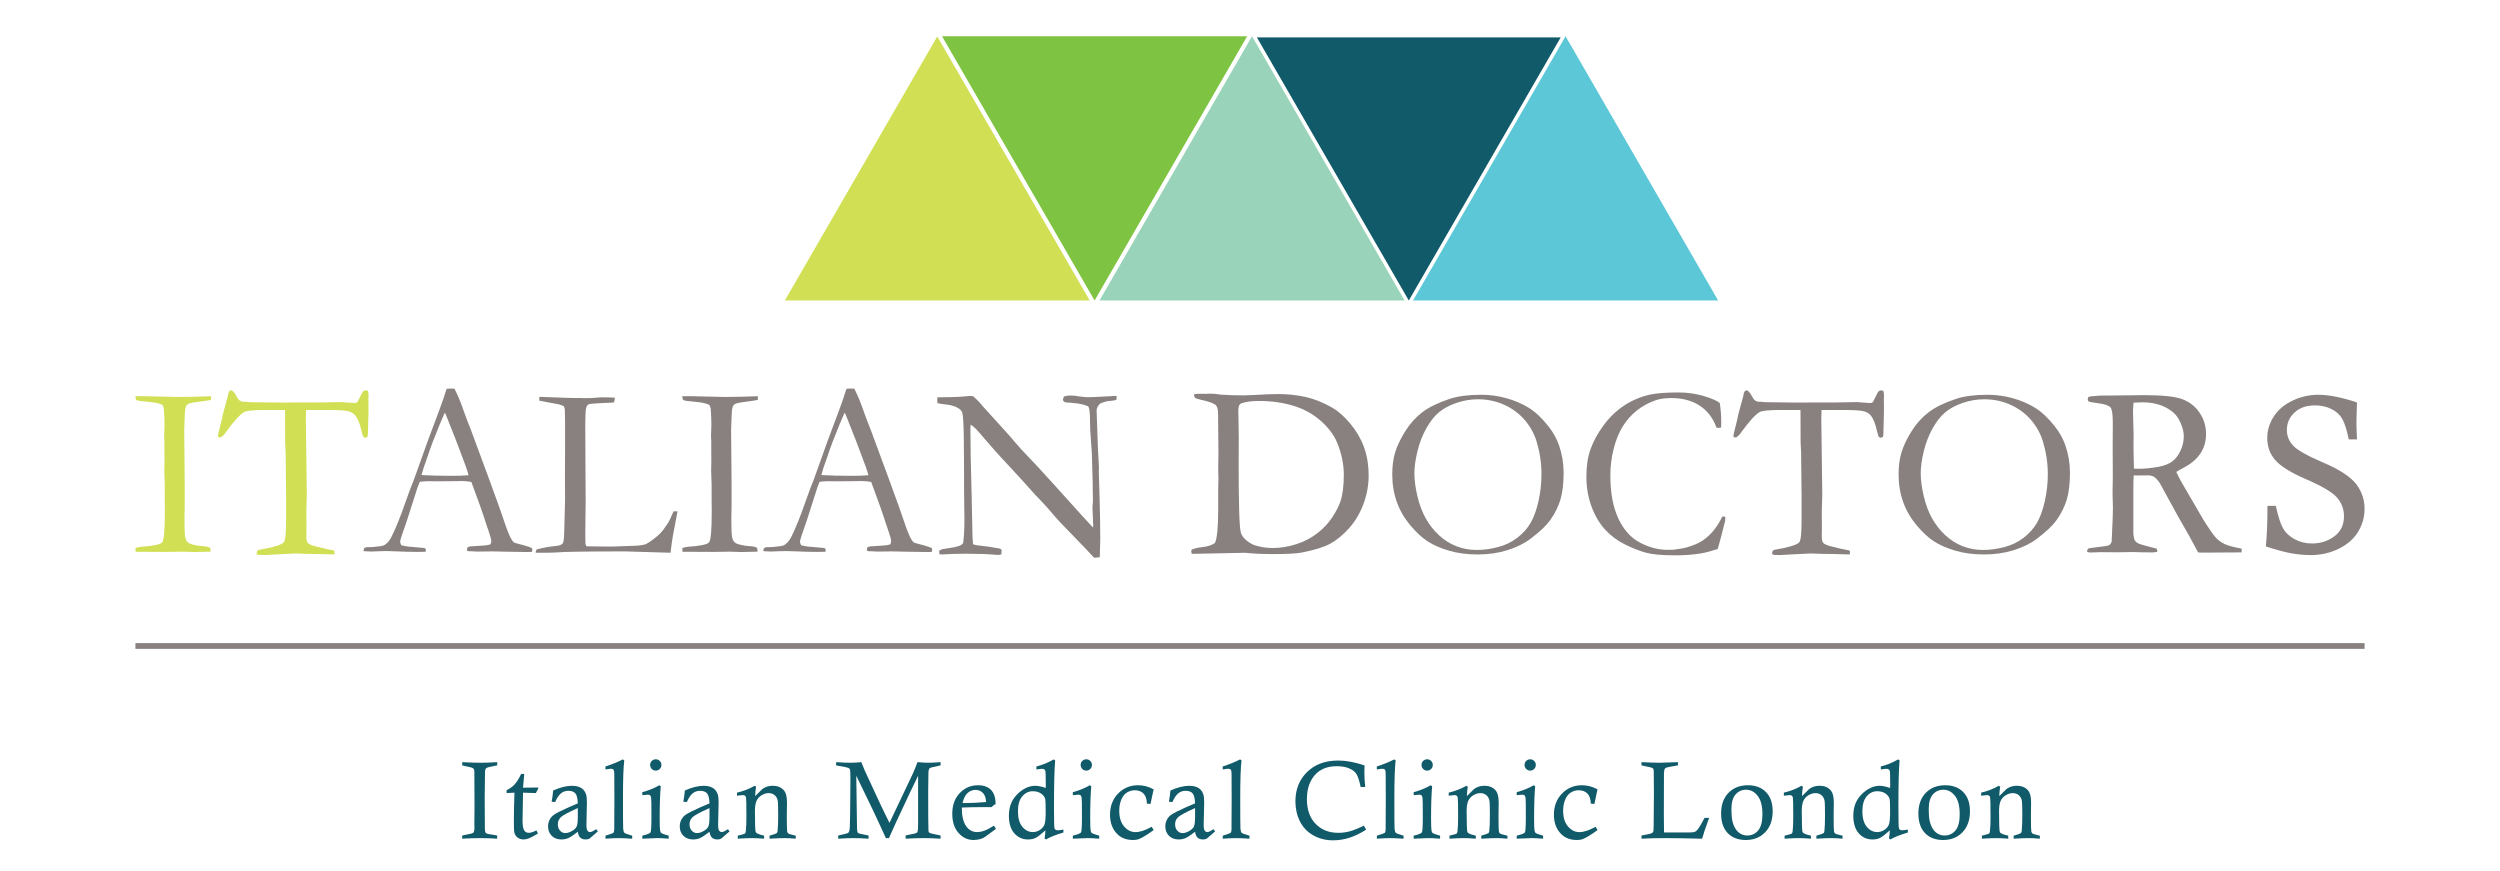 <?xml version="1.0" encoding="utf-8"?>
<!-- Generator: Adobe Illustrator 17.0.1, SVG Export Plug-In . SVG Version: 6.00 Build 0)  -->
<!DOCTYPE svg PUBLIC "-//W3C//DTD SVG 1.1//EN" "http://www.w3.org/Graphics/SVG/1.1/DTD/svg11.dtd">
<svg version="1.1" id="Livello_1" xmlns="http://www.w3.org/2000/svg" xmlns:xlink="http://www.w3.org/1999/xlink" x="0px" y="0px"
	 width="792px" height="276px" viewBox="0 0 792 276" enable-background="new 0 0 792 276" xml:space="preserve">
<g>
	<polygon fill="#D1DF55" points="296.93,95.197 248.634,95.197 272.782,53.372 296.93,11.546 321.078,53.372 345.226,95.197 	"/>
	<polygon fill="#7FC342" points="346.769,11.485 395.1,11.485 370.934,53.341 346.769,95.197 322.603,53.341 298.438,11.485 	"/>
	<polygon fill="#105A69" points="446.309,11.845 494.432,11.845 470.37,53.521 446.309,95.197 422.247,53.521 398.185,11.845 	"/>
	<polygon fill="#99D3B9" points="396.643,95.197 348.311,95.197 372.477,53.341 396.643,11.485 420.808,53.341 444.974,95.197 	"/>
	<polygon fill="#5CC7D6" points="495.975,95.197 447.644,95.197 471.809,53.341 495.975,11.485 520.14,53.341 544.306,95.197 	"/>
</g>
<g>
	<rect x="42.903" y="203.74" fill="#88817F" width="706.195" height="1.819"/>
</g>
<g>
	<path fill="#105A69" d="M157.518,241.45v1.008c-0.399,0.092-0.695,0.154-0.889,0.188c-1.516,0.263-2.393,0.51-2.632,0.743
		c-0.239,0.234-0.359,0.755-0.359,1.564v0.598l-0.085,6.87l0.051,9.98c0,0.798,0.117,1.305,0.351,1.521
		c0.233,0.217,1.034,0.405,2.401,0.564c0.262,0.034,0.644,0.103,1.145,0.205v1.008c-1.834-0.125-3.601-0.188-5.298-0.188
		c-1.755,0-3.68,0.063-5.776,0.188v-1.008c0.33-0.091,0.581-0.147,0.752-0.171c1.618-0.262,2.543-0.504,2.777-0.727
		c0.233-0.222,0.35-0.783,0.35-1.683l-0.034-0.855l0.051-6.271c0-6.448-0.017-10.015-0.051-10.698
		c-0.022-0.376-0.145-0.667-0.366-0.872s-1.081-0.449-2.578-0.734c-0.205-0.045-0.505-0.119-0.902-0.223v-1.008
		c2.476,0.126,4.41,0.188,5.802,0.188C153.781,241.638,155.544,241.576,157.518,241.45z"/>
	<path fill="#105A69" d="M165.096,245.176h0.991l-0.393,4.358l4.734-0.052l0.137,0.271c-0.285,0.463-0.547,0.959-0.786,1.49
		c-1.345-0.061-2.706-0.1-4.084-0.12l-0.154,8.784v0.103c0,1.356,0.151,2.333,0.453,2.931c0.301,0.599,0.817,0.897,1.546,0.897
		c0.604,0,1.401-0.257,2.393-0.769l0.496,0.974c-1.242,0.775-2.188,1.285-2.837,1.529c-0.649,0.245-1.213,0.368-1.692,0.368
		c-0.752,0-1.39-0.197-1.914-0.59c-0.524-0.394-0.872-0.938-1.042-1.633c-0.103-0.387-0.154-1.572-0.154-3.555
		c0-2.119,0.063-5.132,0.188-9.04c-0.798,0.021-1.624,0.06-2.478,0.12v-0.924c0.957-0.431,1.786-1.021,2.487-1.771
		C163.686,247.799,164.389,246.675,165.096,245.176z"/>
	<path fill="#105A69" d="M175.869,254.097l-1.111-0.119c0.228-1.186,0.387-2.364,0.479-3.538c2.218-1.002,4.22-1.504,6.006-1.504
		c0.773,0,1.473,0.111,2.099,0.333c0.626,0.223,1.121,0.53,1.484,0.923c0.364,0.394,0.64,0.863,0.828,1.41s0.282,1.419,0.282,2.614
		l-0.154,7.059c0,0.957,0.108,1.584,0.325,1.88c0.216,0.297,0.496,0.444,0.837,0.444c0.41,0,1.054-0.308,1.931-0.923l0.53,0.7
		c-1.606,1.436-2.484,2.199-2.632,2.291c-0.319,0.182-0.718,0.273-1.196,0.273c-0.741,0-1.313-0.186-1.718-0.556
		s-0.675-0.994-0.812-1.872c-1.367,1.061-2.381,1.729-3.042,2.009c-0.661,0.278-1.379,0.419-2.153,0.419
		c-1.265,0-2.285-0.385-3.059-1.154c-0.775-0.769-1.162-1.752-1.162-2.947c0-0.729,0.137-1.388,0.41-1.975
		c0.273-0.586,0.667-1.102,1.179-1.547c0.398-0.33,1.071-0.729,2.017-1.195c2.222-1.083,4.158-1.954,5.811-2.615
		c-0.057-1.606-0.324-2.672-0.801-3.195c-0.478-0.524-1.21-0.787-2.199-0.787c-0.932,0-1.731,0.288-2.396,0.863
		C176.986,251.964,176.392,252.866,175.869,254.097z M183.047,255.993c-2.974,1.334-4.771,2.305-5.392,2.914
		c-0.622,0.61-0.932,1.342-0.932,2.196s0.233,1.538,0.701,2.051c0.467,0.513,1.014,0.769,1.641,0.769
		c0.649,0,1.353-0.213,2.111-0.641c0.757-0.427,1.258-0.908,1.504-1.443c0.245-0.536,0.367-1.51,0.367-2.923V255.993z"/>
	<path fill="#105A69" d="M191.804,243.774v-0.957c2.028-0.649,3.862-1.396,5.503-2.238l0.461,0.307
		c-0.273,2.143-0.41,6.125-0.41,11.946c0,5.879,0.022,9.129,0.068,9.75c0.045,0.621,0.173,1.037,0.384,1.247
		c0.211,0.211,1.034,0.516,2.47,0.914v0.957c-1.831-0.125-3.252-0.188-4.264-0.188c-1.081,0-2.479,0.063-4.196,0.188v-0.957
		c1.54-0.479,2.378-0.785,2.514-0.922s0.221-0.468,0.255-0.992c0.034-0.694,0.051-3.833,0.051-9.416l-0.034-8.117v-0.24
		c0-0.626-0.085-1.036-0.256-1.23c-0.171-0.193-0.439-0.29-0.803-0.29C193.239,243.535,192.658,243.615,191.804,243.774z"/>
	<path fill="#105A69" d="M203.483,251.909v-0.957c1.914-0.489,3.714-1.219,5.4-2.188l0.444,0.359
		c-0.228,2.415-0.342,5.839-0.342,10.271c0,2.074,0.051,3.35,0.154,3.828c0.068,0.319,0.188,0.55,0.359,0.692
		s0.763,0.361,1.777,0.658c0.125,0.033,0.313,0.091,0.564,0.17v0.957c-1.493-0.125-2.717-0.188-3.674-0.188
		c-0.581,0-2.142,0.063-4.683,0.188v-0.957c1.538-0.375,2.404-0.72,2.598-1.033c0.193-0.313,0.291-1.951,0.291-4.914l-0.017-3.64
		v-0.7c0-1.276-0.085-2.045-0.256-2.308c-0.171-0.262-0.444-0.394-0.82-0.394C205.038,251.755,204.44,251.807,203.483,251.909z
		 M207.738,240.544c0.501,0,0.925,0.175,1.273,0.521c0.348,0.348,0.521,0.772,0.521,1.273c0,0.49-0.174,0.912-0.521,1.265
		c-0.348,0.354-0.772,0.53-1.273,0.53c-0.49,0-0.909-0.177-1.256-0.53c-0.348-0.353-0.521-0.774-0.521-1.265
		c0-0.501,0.173-0.926,0.521-1.273C206.83,240.719,207.248,240.544,207.738,240.544z"/>
	<path fill="#105A69" d="M217.589,254.097l-1.111-0.119c0.228-1.186,0.387-2.364,0.479-3.538c2.218-1.002,4.22-1.504,6.006-1.504
		c0.773,0,1.473,0.111,2.099,0.333c0.626,0.223,1.121,0.53,1.484,0.923c0.364,0.394,0.64,0.863,0.828,1.41s0.282,1.419,0.282,2.614
		l-0.154,7.059c0,0.957,0.108,1.584,0.325,1.88c0.216,0.297,0.496,0.444,0.837,0.444c0.41,0,1.054-0.308,1.931-0.923l0.53,0.7
		c-1.606,1.436-2.484,2.199-2.632,2.291c-0.319,0.182-0.718,0.273-1.196,0.273c-0.741,0-1.313-0.186-1.718-0.556
		s-0.675-0.994-0.812-1.872c-1.367,1.061-2.381,1.729-3.042,2.009c-0.661,0.278-1.379,0.419-2.153,0.419
		c-1.265,0-2.285-0.385-3.059-1.154c-0.775-0.769-1.162-1.752-1.162-2.947c0-0.729,0.137-1.388,0.41-1.975
		c0.273-0.586,0.667-1.102,1.179-1.547c0.398-0.33,1.071-0.729,2.017-1.195c2.222-1.083,4.158-1.954,5.811-2.615
		c-0.057-1.606-0.324-2.672-0.801-3.195c-0.478-0.524-1.21-0.787-2.199-0.787c-0.932,0-1.731,0.288-2.396,0.863
		C218.706,251.964,218.112,252.866,217.589,254.097z M224.767,255.993c-2.974,1.334-4.771,2.305-5.392,2.914
		c-0.622,0.61-0.932,1.342-0.932,2.196s0.233,1.538,0.701,2.051c0.467,0.513,1.014,0.769,1.641,0.769
		c0.649,0,1.353-0.213,2.111-0.641c0.757-0.427,1.258-0.908,1.504-1.443c0.245-0.536,0.367-1.51,0.367-2.923V255.993z"/>
	<path fill="#105A69" d="M233.489,252.097v-0.99c2.051-0.479,3.908-1.202,5.571-2.171l0.461,0.29
		c-0.16,0.969-0.256,1.966-0.291,2.991l2.17-2.153c0.364-0.318,0.792-0.569,1.282-0.752c0.672-0.25,1.373-0.376,2.102-0.376
		c1.629,0,2.859,0.541,3.691,1.624c0.558,0.717,0.837,1.954,0.837,3.708l-0.051,4.136c0,2.769,0.034,4.403,0.103,4.904
		c0.057,0.342,0.165,0.582,0.325,0.719c0.159,0.137,0.701,0.313,1.624,0.529c0.171,0.046,0.427,0.108,0.769,0.188v0.957
		c-1.348-0.125-2.546-0.188-3.596-0.188c-0.914,0-2.478,0.063-4.692,0.188v-0.957c1.331-0.387,2.079-0.648,2.245-0.785
		s0.267-0.359,0.301-0.667c0.125-1.128,0.188-2.854,0.188-5.179c0-2.483-0.051-3.981-0.154-4.494
		c-0.16-0.752-0.496-1.333-1.008-1.743s-1.128-0.615-1.846-0.615c-0.752,0-1.493,0.22-2.222,0.658
		c-0.729,0.438-1.268,1.028-1.615,1.769c-0.348,0.741-0.521,1.835-0.521,3.281c0,4.102,0.085,6.32,0.256,6.656
		c0.171,0.337,0.837,0.652,2,0.949c0.148,0.033,0.364,0.091,0.649,0.17v0.957c-1.53-0.125-2.814-0.188-3.853-0.188
		c-1.005,0-2.5,0.063-4.487,0.188v-0.957c1.354-0.318,2.122-0.552,2.306-0.7c0.114-0.091,0.195-0.33,0.241-0.718
		c0.125-1.082,0.188-2.558,0.188-4.426c0-3.863-0.04-5.959-0.12-6.289c-0.125-0.479-0.461-0.719-1.008-0.719
		c-0.251,0-0.644,0.041-1.179,0.12C234.007,252.035,233.785,252.063,233.489,252.097z"/>
	<path fill="#105A69" d="M264.88,242.458v-1.008c1.903,0.126,3.35,0.188,4.342,0.188c1.128,0,2.341-0.062,3.641-0.188
		c0.466,1.197,0.841,2.109,1.125,2.736c0.375,0.844,1.859,4.041,4.452,9.593c1.103,2.36,2.217,4.662,3.343,6.908l7.293-15.355
		c0.444-0.946,0.974-2.24,1.588-3.882c1.528,0.126,2.696,0.188,3.505,0.188c0.752,0,2.023-0.062,3.813-0.188v1.008
		c-0.342,0.092-0.598,0.154-0.769,0.188c-1.584,0.319-2.467,0.553-2.649,0.7c-0.296,0.229-0.444,0.804-0.444,1.727v0.223
		l-0.068,5.417c0,6.813,0.028,10.949,0.085,12.407c0.011,0.308,0.1,0.536,0.265,0.684c0.165,0.148,1.137,0.393,2.914,0.734
		c0.148,0.023,0.37,0.075,0.667,0.154v1.008c-2.051-0.125-3.857-0.188-5.417-0.188c-1.595,0-3.481,0.063-5.657,0.188v-1.008
		c0.444-0.113,0.78-0.193,1.008-0.239c1.39-0.262,2.185-0.447,2.384-0.556c0.199-0.107,0.333-0.259,0.402-0.453
		c0.103-0.33,0.154-1.253,0.154-2.768v-14.92c-1.036,2.051-3.375,6.99-7.018,14.816c-1.002,2.154-1.742,3.801-2.22,4.939h-0.973
		c-2.55-5.662-5.675-12.247-9.374-19.756l0.222,15.928c0,1.265,0.103,1.988,0.308,2.17c0.205,0.183,1.065,0.405,2.581,0.667
		c0.171,0.034,0.433,0.092,0.786,0.171v1.008c-1.971-0.125-3.566-0.188-4.785-0.188c-1.219,0-2.832,0.063-4.836,0.188v-1.008
		c0.33-0.091,0.575-0.147,0.735-0.171c1.504-0.296,2.347-0.553,2.529-0.769c0.273-0.319,0.416-1.1,0.427-2.342l0.085-3.846
		c0.057-3.509,0.085-6.909,0.085-10.202l-0.017-2.085c0-0.831-0.051-1.353-0.154-1.563s-0.268-0.361-0.496-0.453
		c-0.433-0.171-1.401-0.37-2.905-0.599C265.62,242.63,265.301,242.562,264.88,242.458z"/>
	<path fill="#105A69" d="M314.875,261.565l0.649,1.008l-3.405,2.512c-0.468,0.319-0.952,0.553-1.454,0.701
		c-0.73,0.216-1.478,0.324-2.242,0.324c-1.859,0-3.448-0.745-4.766-2.238c-1.317-1.492-1.976-3.509-1.976-6.05
		c0-2.734,0.79-4.928,2.37-6.579c1.58-1.652,3.51-2.479,5.792-2.479c1.768,0,3.134,0.487,4.098,1.461
		c0.964,0.975,1.457,2.464,1.48,4.469c-0.476,0.273-0.912,0.61-1.309,1.009c-0.81-0.011-1.317-0.017-1.522-0.017
		c-3.022,0-5.65,0.045-7.885,0.137c-0.012,2.552,0.421,4.483,1.299,5.793c0.877,1.322,2.051,1.982,3.521,1.982
		c0.74,0,1.515-0.146,2.324-0.436C312.658,262.872,313.667,262.34,314.875,261.565z M312.396,254.079
		c-0.069-1.127-0.32-1.982-0.753-2.563c-0.64-0.855-1.502-1.282-2.586-1.282c-0.937,0-1.77,0.322-2.501,0.966
		s-1.273,1.706-1.627,3.188c0.422,0.011,0.742,0.017,0.959,0.017C307.76,254.404,309.93,254.296,312.396,254.079z"/>
	<path fill="#105A69" d="M328.332,243.774v-0.957c1.23-0.353,2.124-0.641,2.683-0.863c0.558-0.222,1.504-0.681,2.837-1.375
		l0.428,0.342c-0.251,2.643-0.377,7.564-0.377,14.766c0,3.987,0.052,6.209,0.154,6.664c0.103,0.456,0.444,0.684,1.025,0.684
		c0.342,0,0.945-0.073,1.812-0.222v0.923c-2.382,0.707-4.228,1.441-5.537,2.205l-0.427-0.325c0.137-0.854,0.222-1.709,0.256-2.563
		c-1.425,1.288-2.47,2.091-3.136,2.41c-0.667,0.318-1.462,0.479-2.384,0.479c-1.744,0-3.188-0.652-4.333-1.957
		c-1.145-1.305-1.718-3.153-1.718-5.546c0-1.641,0.279-3.053,0.838-4.238c0.421-0.911,1.031-1.774,1.828-2.589
		c0.798-0.814,1.689-1.464,2.675-1.948s1.974-0.727,2.966-0.727c0.455,0,0.962,0.058,1.521,0.171
		c0.558,0.114,1.168,0.285,1.829,0.513c0.022-0.569,0.033-0.899,0.033-0.991c0-2.677-0.051-4.158-0.153-4.443
		c-0.137-0.421-0.513-0.633-1.128-0.633c-0.205,0-0.57,0.044-1.094,0.13C328.793,243.707,328.594,243.737,328.332,243.774z
		 M331.271,257.002c0-2.244-0.052-3.543-0.154-3.896c-0.194-0.684-0.641-1.262-1.342-1.734c-0.7-0.473-1.569-0.71-2.605-0.71
		c-1.299,0-2.404,0.539-3.316,1.615c-0.911,1.077-1.367,2.658-1.367,4.742c0,2.143,0.462,3.774,1.385,4.896
		c0.923,1.123,2.027,1.684,3.315,1.684c0.854,0,1.635-0.245,2.341-0.734c0.707-0.49,1.174-1.083,1.402-1.777
		C331.157,260.392,331.271,259.03,331.271,257.002z"/>
	<path fill="#105A69" d="M339.873,251.909v-0.957c1.914-0.489,3.714-1.219,5.4-2.188l0.444,0.359
		c-0.229,2.415-0.342,5.839-0.342,10.271c0,2.074,0.052,3.35,0.153,3.828c0.068,0.319,0.188,0.55,0.359,0.692
		s0.763,0.361,1.777,0.658c0.125,0.033,0.313,0.091,0.564,0.17v0.957c-1.493-0.125-2.718-0.188-3.675-0.188
		c-0.581,0-2.143,0.063-4.683,0.188v-0.957c1.538-0.375,2.403-0.72,2.598-1.033c0.193-0.313,0.291-1.951,0.291-4.914l-0.018-3.64
		v-0.7c0-1.276-0.086-2.045-0.256-2.308c-0.172-0.262-0.445-0.394-0.82-0.394C341.428,251.755,340.83,251.807,339.873,251.909z
		 M344.129,240.544c0.501,0,0.925,0.175,1.272,0.521c0.348,0.348,0.521,0.772,0.521,1.273c0,0.49-0.174,0.912-0.521,1.265
		c-0.348,0.354-0.771,0.53-1.272,0.53c-0.49,0-0.909-0.177-1.257-0.53c-0.348-0.353-0.521-0.774-0.521-1.265
		c0-0.501,0.173-0.926,0.521-1.273C343.22,240.719,343.639,240.544,344.129,240.544z"/>
	<path fill="#105A69" d="M364.488,254.678l-1.145-0.085c-0.046-1.442-0.407-2.509-1.085-3.2c-0.679-0.692-1.604-1.038-2.777-1.038
		c-0.844,0-1.652,0.23-2.427,0.692c-0.775,0.462-1.382,1.215-1.82,2.259s-0.658,2.228-0.658,3.551c0,2.122,0.516,3.779,1.547,4.972
		c1.031,1.191,2.225,1.788,3.58,1.788c1.425,0,3.139-0.564,5.145-1.692l0.633,1.025c-1.789,1.322-3.276,2.25-4.461,2.786
		c-0.57,0.25-1.265,0.375-2.085,0.375c-1.994,0-3.606-0.58-4.837-1.742c-1.629-1.539-2.443-3.623-2.443-6.256
		c0-2.723,0.854-4.961,2.563-6.716c1.709-1.754,3.816-2.632,6.323-2.632c1.709,0,3.355,0.438,4.939,1.316
		c-0.08,0.387-0.194,0.889-0.342,1.504C364.944,252.394,364.729,253.425,364.488,254.678z"/>
	<path fill="#105A69" d="M371.417,254.097l-1.111-0.119c0.229-1.186,0.388-2.364,0.479-3.538c2.219-1.002,4.221-1.504,6.007-1.504
		c0.773,0,1.473,0.111,2.099,0.333c0.625,0.223,1.12,0.53,1.484,0.923c0.363,0.394,0.64,0.863,0.827,1.41s0.282,1.419,0.282,2.614
		l-0.154,7.059c0,0.957,0.108,1.584,0.324,1.88c0.217,0.297,0.496,0.444,0.838,0.444c0.41,0,1.054-0.308,1.932-0.923l0.529,0.7
		c-1.606,1.436-2.484,2.199-2.632,2.291c-0.319,0.182-0.718,0.273-1.196,0.273c-0.741,0-1.313-0.186-1.718-0.556
		s-0.675-0.994-0.812-1.872c-1.367,1.061-2.382,1.729-3.042,2.009c-0.661,0.278-1.379,0.419-2.153,0.419
		c-1.265,0-2.284-0.385-3.059-1.154c-0.775-0.769-1.162-1.752-1.162-2.947c0-0.729,0.137-1.388,0.41-1.975
		c0.273-0.586,0.666-1.102,1.179-1.547c0.398-0.33,1.07-0.729,2.017-1.195c2.222-1.083,4.158-1.954,5.811-2.615
		c-0.057-1.606-0.324-2.672-0.802-3.195c-0.477-0.524-1.21-0.787-2.199-0.787c-0.932,0-1.73,0.288-2.396,0.863
		C372.534,251.964,371.939,252.866,371.417,254.097z M378.595,255.993c-2.974,1.334-4.771,2.305-5.392,2.914
		c-0.621,0.61-0.932,1.342-0.932,2.196s0.233,1.538,0.7,2.051c0.468,0.513,1.015,0.769,1.641,0.769c0.65,0,1.354-0.213,2.111-0.641
		c0.757-0.427,1.259-0.908,1.504-1.443c0.244-0.536,0.367-1.51,0.367-2.923V255.993z"/>
	<path fill="#105A69" d="M387.352,243.774v-0.957c2.027-0.649,3.862-1.396,5.503-2.238l0.461,0.307
		c-0.273,2.143-0.41,6.125-0.41,11.946c0,5.879,0.023,9.129,0.068,9.75c0.046,0.621,0.174,1.037,0.385,1.247
		c0.211,0.211,1.034,0.516,2.47,0.914v0.957c-1.831-0.125-3.252-0.188-4.264-0.188c-1.08,0-2.479,0.063-4.196,0.188v-0.957
		c1.54-0.479,2.378-0.785,2.515-0.922c0.136-0.137,0.22-0.468,0.255-0.992c0.033-0.694,0.051-3.833,0.051-9.416l-0.034-8.117v-0.24
		c0-0.626-0.085-1.036-0.257-1.23c-0.17-0.193-0.438-0.29-0.803-0.29C388.787,243.535,388.206,243.615,387.352,243.774z"/>
	<path fill="#105A69" d="M432.073,261.548l0.717,1.299c-1.831,1.151-3.589,2-5.272,2.547s-3.424,0.82-5.222,0.82
		c-2.286,0-4.362-0.521-6.228-1.564c-1.866-1.042-3.279-2.518-4.24-4.426c-0.962-1.908-1.442-4.025-1.442-6.35
		c0-3.793,1.237-6.897,3.711-9.313c2.475-2.415,5.748-3.623,9.82-3.623c2.503,0,5.289,0.513,8.361,1.538
		c-0.023,1.003-0.035,1.755-0.035,2.256c0,1.459,0.086,2.99,0.257,4.598h-1.436c-0.421-1.994-0.871-3.367-1.349-4.119
		c-0.479-0.752-1.252-1.353-2.322-1.803c-1.069-0.45-2.39-0.676-3.961-0.676c-3.301,0-5.787,1.174-7.46,3.521
		c-1.298,1.834-1.946,4.135-1.946,6.904c0,3.304,0.913,5.91,2.74,7.818c1.826,1.908,4.22,2.862,7.179,2.862
		c1.275,0,2.516-0.165,3.723-0.495C428.874,263.012,430.343,262.414,432.073,261.548z"/>
	<path fill="#105A69" d="M436.181,243.774v-0.957c2.027-0.649,3.862-1.396,5.503-2.238l0.461,0.307
		c-0.273,2.143-0.41,6.125-0.41,11.946c0,5.879,0.023,9.129,0.068,9.75c0.046,0.621,0.174,1.037,0.385,1.247
		c0.211,0.211,1.034,0.516,2.47,0.914v0.957c-1.831-0.125-3.252-0.188-4.264-0.188c-1.08,0-2.479,0.063-4.196,0.188v-0.957
		c1.54-0.479,2.378-0.785,2.515-0.922c0.136-0.137,0.22-0.468,0.255-0.992c0.033-0.694,0.051-3.833,0.051-9.416l-0.034-8.117v-0.24
		c0-0.626-0.085-1.036-0.257-1.23c-0.17-0.193-0.438-0.29-0.803-0.29C437.616,243.535,437.035,243.615,436.181,243.774z"/>
	<path fill="#105A69" d="M447.859,251.909v-0.957c1.914-0.489,3.714-1.219,5.4-2.188l0.444,0.359
		c-0.229,2.415-0.342,5.839-0.342,10.271c0,2.074,0.052,3.35,0.153,3.828c0.068,0.319,0.188,0.55,0.359,0.692
		s0.763,0.361,1.777,0.658c0.125,0.033,0.313,0.091,0.564,0.17v0.957c-1.493-0.125-2.718-0.188-3.675-0.188
		c-0.581,0-2.143,0.063-4.683,0.188v-0.957c1.538-0.375,2.403-0.72,2.598-1.033c0.193-0.313,0.291-1.951,0.291-4.914l-0.018-3.64
		v-0.7c0-1.276-0.086-2.045-0.256-2.308c-0.172-0.262-0.445-0.394-0.82-0.394C449.414,251.755,448.816,251.807,447.859,251.909z
		 M452.115,240.544c0.501,0,0.925,0.175,1.272,0.521c0.348,0.348,0.521,0.772,0.521,1.273c0,0.49-0.174,0.912-0.521,1.265
		c-0.348,0.354-0.771,0.53-1.272,0.53c-0.49,0-0.909-0.177-1.257-0.53c-0.348-0.353-0.521-0.774-0.521-1.265
		c0-0.501,0.173-0.926,0.521-1.273C451.206,240.719,451.625,240.544,452.115,240.544z"/>
	<path fill="#105A69" d="M458.957,252.097v-0.99c2.051-0.479,3.907-1.202,5.571-2.171l0.462,0.29
		c-0.16,0.969-0.257,1.966-0.291,2.991l2.17-2.153c0.365-0.318,0.792-0.569,1.282-0.752c0.672-0.25,1.373-0.376,2.103-0.376
		c1.629,0,2.859,0.541,3.691,1.624c0.558,0.717,0.837,1.954,0.837,3.708l-0.052,4.136c0,2.769,0.035,4.403,0.104,4.904
		c0.057,0.342,0.164,0.582,0.324,0.719c0.159,0.137,0.701,0.313,1.623,0.529c0.172,0.046,0.428,0.108,0.77,0.188v0.957
		c-1.348-0.125-2.546-0.188-3.597-0.188c-0.913,0-2.478,0.063-4.692,0.188v-0.957c1.331-0.387,2.079-0.648,2.246-0.785
		c0.166-0.137,0.267-0.359,0.301-0.667c0.125-1.128,0.188-2.854,0.188-5.179c0-2.483-0.051-3.981-0.153-4.494
		c-0.16-0.752-0.495-1.333-1.009-1.743c-0.512-0.41-1.127-0.615-1.846-0.615c-0.752,0-1.492,0.22-2.221,0.658
		c-0.729,0.438-1.269,1.028-1.615,1.769c-0.348,0.741-0.521,1.835-0.521,3.281c0,4.102,0.086,6.32,0.256,6.656
		c0.172,0.337,0.838,0.652,2,0.949c0.147,0.033,0.364,0.091,0.649,0.17v0.957c-1.53-0.125-2.814-0.188-3.854-0.188
		c-1.004,0-2.5,0.063-4.486,0.188v-0.957c1.354-0.318,2.122-0.552,2.306-0.7c0.114-0.091,0.194-0.33,0.24-0.718
		c0.126-1.082,0.188-2.558,0.188-4.426c0-3.863-0.04-5.959-0.12-6.289c-0.125-0.479-0.461-0.719-1.008-0.719
		c-0.251,0-0.644,0.041-1.18,0.12C459.476,252.035,459.253,252.063,458.957,252.097z"/>
	<path fill="#105A69" d="M480.497,251.909v-0.957c1.914-0.489,3.714-1.219,5.4-2.188l0.444,0.359
		c-0.229,2.415-0.342,5.839-0.342,10.271c0,2.074,0.052,3.35,0.153,3.828c0.068,0.319,0.188,0.55,0.359,0.692
		s0.763,0.361,1.777,0.658c0.125,0.033,0.313,0.091,0.564,0.17v0.957c-1.493-0.125-2.718-0.188-3.675-0.188
		c-0.581,0-2.143,0.063-4.683,0.188v-0.957c1.538-0.375,2.403-0.72,2.598-1.033c0.193-0.313,0.291-1.951,0.291-4.914l-0.018-3.64
		v-0.7c0-1.276-0.086-2.045-0.256-2.308c-0.172-0.262-0.445-0.394-0.82-0.394C482.052,251.755,481.454,251.807,480.497,251.909z
		 M484.753,240.544c0.501,0,0.925,0.175,1.272,0.521c0.348,0.348,0.521,0.772,0.521,1.273c0,0.49-0.174,0.912-0.521,1.265
		c-0.348,0.354-0.771,0.53-1.272,0.53c-0.49,0-0.909-0.177-1.257-0.53c-0.348-0.353-0.521-0.774-0.521-1.265
		c0-0.501,0.173-0.926,0.521-1.273C483.844,240.719,484.263,240.544,484.753,240.544z"/>
	<path fill="#105A69" d="M505.113,254.678l-1.145-0.085c-0.046-1.442-0.407-2.509-1.085-3.2c-0.679-0.692-1.604-1.038-2.777-1.038
		c-0.844,0-1.652,0.23-2.427,0.692c-0.775,0.462-1.382,1.215-1.82,2.259s-0.658,2.228-0.658,3.551c0,2.122,0.516,3.779,1.547,4.972
		c1.031,1.191,2.225,1.788,3.58,1.788c1.425,0,3.139-0.564,5.145-1.692l0.633,1.025c-1.789,1.322-3.276,2.25-4.461,2.786
		c-0.57,0.25-1.265,0.375-2.085,0.375c-1.994,0-3.606-0.58-4.837-1.742c-1.629-1.539-2.443-3.623-2.443-6.256
		c0-2.723,0.854-4.961,2.563-6.716c1.709-1.754,3.816-2.632,6.323-2.632c1.709,0,3.355,0.438,4.939,1.316
		c-0.08,0.387-0.194,0.889-0.342,1.504C505.569,252.394,505.354,253.425,505.113,254.678z"/>
	<path fill="#105A69" d="M520.013,242.458v-1.008c2.791,0.126,4.683,0.188,5.674,0.188c0.615,0,2.581-0.062,5.896-0.188v1.008
		c-2.051,0.354-3.253,0.588-3.605,0.701c-0.251,0.08-0.434,0.205-0.547,0.376c-0.171,0.239-0.268,0.735-0.291,1.487
		c-0.022,0.752-0.033,4.967-0.033,12.646c0,1.515,0.017,3.537,0.051,6.066h7.537c1.127,0,1.862-0.068,2.204-0.205
		s0.694-0.438,1.06-0.906c0.364-0.467,1.048-1.641,2.051-3.52h1.453l-1.367,3.811c-0.24,0.707-0.53,1.635-0.872,2.785
		c-4.713-0.125-8.816-0.188-12.311-0.188c-2.471,0-4.765,0.063-6.882,0.188v-1.008c1.736-0.318,2.757-0.538,3.063-0.658
		c0.306-0.119,0.513-0.281,0.62-0.486c0.108-0.205,0.162-0.804,0.162-1.795l0.086-10.477l-0.052-6.75
		c0-0.581-0.085-0.945-0.257-1.094c-0.262-0.228-1.104-0.467-2.529-0.718C520.873,242.67,520.502,242.584,520.013,242.458z"/>
	<path fill="#105A69" d="M545.244,257.72c0-2.757,0.78-4.939,2.343-6.545c1.563-1.607,3.616-2.41,6.159-2.41
		c2.406,0,4.313,0.724,5.723,2.17c1.408,1.447,2.113,3.47,2.113,6.067c0,2.803-0.79,5.021-2.37,6.656
		c-1.58,1.636-3.624,2.452-6.133,2.452c-2.43,0-4.343-0.729-5.74-2.188C545.942,262.465,545.244,260.397,545.244,257.72z
		 M548.525,256.233c0,1.868,0.119,3.246,0.359,4.135c0.376,1.436,0.973,2.516,1.789,3.239c0.815,0.724,1.766,1.085,2.851,1.085
		c1.403,0,2.556-0.532,3.458-1.598c0.901-1.065,1.352-2.777,1.352-5.136c0-2.643-0.511-4.6-1.531-5.87
		c-1.022-1.271-2.224-1.906-3.604-1.906c-1.369,0-2.49,0.499-3.364,1.496C548.961,252.676,548.525,254.193,548.525,256.233z"/>
	<path fill="#105A69" d="M565.126,252.097v-0.99c2.051-0.479,3.907-1.202,5.571-2.171l0.462,0.29
		c-0.16,0.969-0.257,1.966-0.291,2.991l2.17-2.153c0.365-0.318,0.792-0.569,1.282-0.752c0.672-0.25,1.373-0.376,2.103-0.376
		c1.629,0,2.859,0.541,3.691,1.624c0.558,0.717,0.837,1.954,0.837,3.708l-0.052,4.136c0,2.769,0.035,4.403,0.104,4.904
		c0.057,0.342,0.164,0.582,0.324,0.719c0.159,0.137,0.701,0.313,1.623,0.529c0.172,0.046,0.428,0.108,0.77,0.188v0.957
		c-1.348-0.125-2.546-0.188-3.597-0.188c-0.913,0-2.478,0.063-4.692,0.188v-0.957c1.331-0.387,2.079-0.648,2.246-0.785
		c0.166-0.137,0.267-0.359,0.301-0.667c0.125-1.128,0.188-2.854,0.188-5.179c0-2.483-0.051-3.981-0.153-4.494
		c-0.16-0.752-0.495-1.333-1.009-1.743c-0.512-0.41-1.127-0.615-1.846-0.615c-0.752,0-1.492,0.22-2.221,0.658
		c-0.729,0.438-1.269,1.028-1.615,1.769c-0.348,0.741-0.521,1.835-0.521,3.281c0,4.102,0.086,6.32,0.256,6.656
		c0.172,0.337,0.838,0.652,2,0.949c0.147,0.033,0.364,0.091,0.649,0.17v0.957c-1.53-0.125-2.814-0.188-3.854-0.188
		c-1.004,0-2.5,0.063-4.486,0.188v-0.957c1.354-0.318,2.122-0.552,2.306-0.7c0.114-0.091,0.194-0.33,0.24-0.718
		c0.126-1.082,0.188-2.558,0.188-4.426c0-3.863-0.04-5.959-0.12-6.289c-0.125-0.479-0.461-0.719-1.008-0.719
		c-0.251,0-0.644,0.041-1.18,0.12C565.645,252.035,565.422,252.063,565.126,252.097z"/>
	<path fill="#105A69" d="M595.844,243.774v-0.957c1.23-0.353,2.124-0.641,2.683-0.863c0.558-0.222,1.504-0.681,2.837-1.375
		l0.428,0.342c-0.251,2.643-0.377,7.564-0.377,14.766c0,3.987,0.052,6.209,0.154,6.664c0.103,0.456,0.444,0.684,1.025,0.684
		c0.342,0,0.945-0.073,1.812-0.222v0.923c-2.382,0.707-4.228,1.441-5.537,2.205l-0.427-0.325c0.137-0.854,0.222-1.709,0.256-2.563
		c-1.425,1.288-2.47,2.091-3.136,2.41c-0.667,0.318-1.462,0.479-2.384,0.479c-1.744,0-3.188-0.652-4.333-1.957
		c-1.145-1.305-1.718-3.153-1.718-5.546c0-1.641,0.279-3.053,0.838-4.238c0.421-0.911,1.031-1.774,1.828-2.589
		c0.798-0.814,1.689-1.464,2.675-1.948s1.974-0.727,2.966-0.727c0.455,0,0.962,0.058,1.521,0.171
		c0.558,0.114,1.168,0.285,1.829,0.513c0.022-0.569,0.033-0.899,0.033-0.991c0-2.677-0.051-4.158-0.153-4.443
		c-0.137-0.421-0.513-0.633-1.128-0.633c-0.205,0-0.57,0.044-1.094,0.13C596.305,243.707,596.105,243.737,595.844,243.774z
		 M598.783,257.002c0-2.244-0.052-3.543-0.154-3.896c-0.194-0.684-0.641-1.262-1.342-1.734c-0.7-0.473-1.569-0.71-2.605-0.71
		c-1.299,0-2.404,0.539-3.316,1.615c-0.911,1.077-1.367,2.658-1.367,4.742c0,2.143,0.462,3.774,1.385,4.896
		c0.923,1.123,2.027,1.684,3.315,1.684c0.854,0,1.635-0.245,2.341-0.734c0.707-0.49,1.174-1.083,1.402-1.777
		C598.669,260.392,598.783,259.03,598.783,257.002z"/>
	<path fill="#105A69" d="M607.745,257.72c0-2.757,0.78-4.939,2.343-6.545c1.563-1.607,3.616-2.41,6.159-2.41
		c2.406,0,4.313,0.724,5.723,2.17c1.408,1.447,2.113,3.47,2.113,6.067c0,2.803-0.79,5.021-2.37,6.656
		c-1.58,1.636-3.624,2.452-6.133,2.452c-2.43,0-4.343-0.729-5.74-2.188C608.443,262.465,607.745,260.397,607.745,257.72z
		 M611.026,256.233c0,1.868,0.119,3.246,0.359,4.135c0.376,1.436,0.973,2.516,1.789,3.239c0.815,0.724,1.766,1.085,2.851,1.085
		c1.403,0,2.556-0.532,3.458-1.598c0.901-1.065,1.352-2.777,1.352-5.136c0-2.643-0.511-4.6-1.531-5.87
		c-1.022-1.271-2.224-1.906-3.604-1.906c-1.369,0-2.49,0.499-3.364,1.496C611.462,252.676,611.026,254.193,611.026,256.233z"/>
	<path fill="#105A69" d="M627.627,252.097v-0.99c2.051-0.479,3.907-1.202,5.571-2.171l0.462,0.29
		c-0.16,0.969-0.257,1.966-0.291,2.991l2.17-2.153c0.365-0.318,0.792-0.569,1.282-0.752c0.672-0.25,1.373-0.376,2.103-0.376
		c1.629,0,2.859,0.541,3.691,1.624c0.558,0.717,0.837,1.954,0.837,3.708l-0.052,4.136c0,2.769,0.035,4.403,0.104,4.904
		c0.057,0.342,0.164,0.582,0.324,0.719c0.159,0.137,0.701,0.313,1.623,0.529c0.172,0.046,0.428,0.108,0.77,0.188v0.957
		c-1.348-0.125-2.546-0.188-3.597-0.188c-0.913,0-2.478,0.063-4.692,0.188v-0.957c1.331-0.387,2.079-0.648,2.246-0.785
		c0.166-0.137,0.267-0.359,0.301-0.667c0.125-1.128,0.188-2.854,0.188-5.179c0-2.483-0.051-3.981-0.153-4.494
		c-0.16-0.752-0.495-1.333-1.009-1.743c-0.512-0.41-1.127-0.615-1.846-0.615c-0.752,0-1.492,0.22-2.221,0.658
		c-0.729,0.438-1.269,1.028-1.615,1.769c-0.348,0.741-0.521,1.835-0.521,3.281c0,4.102,0.086,6.32,0.256,6.656
		c0.172,0.337,0.838,0.652,2,0.949c0.147,0.033,0.364,0.091,0.649,0.17v0.957c-1.53-0.125-2.814-0.188-3.854-0.188
		c-1.004,0-2.5,0.063-4.486,0.188v-0.957c1.354-0.318,2.122-0.552,2.306-0.7c0.114-0.091,0.194-0.33,0.24-0.718
		c0.126-1.082,0.188-2.558,0.188-4.426c0-3.863-0.04-5.959-0.12-6.289c-0.125-0.479-0.461-0.719-1.008-0.719
		c-0.251,0-0.644,0.041-1.18,0.12C628.146,252.035,627.923,252.063,627.627,252.097z"/>
</g>
<g>
	<path fill="#D1DF55" d="M42.903,173.647c0.565-0.232,1.143-0.372,1.735-0.424c3.933-0.257,6.182-0.727,6.748-1.408
		c0.565-0.682,0.848-3.982,0.848-9.899l-0.039-4.052v-4.245l-0.154-4.669l0.077-2.74l-0.038-3.01v-3.55l-0.077-1.582l0.077-2.007
		c0.025-0.463,0.038-1.003,0.038-1.621c0-1.621-0.077-3.332-0.231-5.133c-0.103-0.36-0.245-0.707-0.424-1.042
		c-0.951-0.488-2.487-0.816-4.608-0.984c-2.121-0.168-3.323-0.354-3.605-0.56c-0.206-0.154-0.322-0.553-0.347-1.195h3.244
		l10.234,0.232c2.625,0,6.127-0.077,10.505-0.232c0,0.412-0.026,0.797-0.077,1.157c-0.514,0.129-1.375,0.27-2.583,0.424
		c-2.443,0.283-3.933,0.554-4.473,0.81c-0.335,0.129-0.578,0.347-0.733,0.656c-0.258,0.464-0.412,1.326-0.463,2.586l-0.193,4.978
		l0.154,17.174v6.792c-0.052,2.136-0.077,3.59-0.077,4.361c0,2.881,0.07,4.721,0.212,5.519c0.141,0.798,0.385,1.37,0.733,1.717
		c0.347,0.348,0.919,0.625,1.716,0.83c1.182,0.283,2.108,0.438,2.776,0.463c1.439,0.052,2.352,0.257,2.738,0.617
		c0.077,0.335,0.116,0.617,0.116,0.848v0.309c-2.343,0.077-4.068,0.115-5.175,0.115c-0.644,0-1.789-0.039-3.437-0.115l-5.33,0.077
		l-9.077-0.039H42.98L42.903,173.647z"/>
	<path fill="#D1DF55" d="M70.588,131.309l1.581-5.822c0.102-0.771,0.244-1.266,0.424-1.485c0.18-0.218,0.386-0.328,0.617-0.328
		c0.463,0,0.989,0.553,1.581,1.658c0.437,0.797,0.797,1.305,1.08,1.523c0.283,0.218,0.694,0.366,1.234,0.443l0.386-0.039
		l1.658,0.155l9.1,0.115l10.758-0.037h3.162l5.977-0.113c0.256,0,0.578,0.026,0.964,0.075c1.748,0.153,2.827,0.229,3.239,0.229
		c0.386,0,0.694-0.126,0.925-0.379c0.077-0.099,0.501-0.948,1.272-2.546c0.334-0.724,0.745-1.086,1.234-1.086
		c0.206,0,0.463,0.051,0.771,0.153c0.128,0.51,0.193,0.969,0.193,1.377l-0.039,1.531l0.039,3.252c0,0.791-0.065,3.342-0.193,7.653
		c0,0.281-0.052,0.536-0.155,0.765c-0.283,0.179-0.527,0.268-0.733,0.268c-0.206,0-0.386-0.095-0.54-0.287
		c-0.154-0.191-0.347-0.783-0.578-1.778c-0.514-2.293-1.157-3.937-1.928-4.931c-0.515-0.637-1.253-1.095-2.217-1.376
		c-0.964-0.28-3.272-0.421-6.921-0.421c-2.93,0-5.103,0-6.516,0c-0.052,1.029-0.077,1.968-0.077,2.817l0.309,23.966
		c0,0.952-0.052,2.753-0.154,5.403l0.038,5.133l-0.038,2.856c0,0.901,0.154,1.544,0.463,1.929c0.308,0.386,1.143,0.76,2.506,1.119
		c2.365,0.592,3.946,0.953,4.743,1.081c0.488,0.052,0.887,0.154,1.195,0.308v1.157l-5.475-0.138
		c-3.008-0.023-5.27-0.079-6.787-0.171l-5.63,0.27l-4.126,0.232c-1.157,0-1.864-0.026-2.121-0.077l-0.54-0.232
		c0.052-0.592,0.167-0.97,0.347-1.137c0.179-0.166,0.656-0.302,1.426-0.405c1.08-0.154,2.352-0.43,3.817-0.829
		c1.465-0.398,2.429-0.803,2.892-1.215c0.257-0.232,0.437-0.617,0.54-1.157c0.231-1.131,0.347-3.355,0.347-6.67v-6.555
		l-0.154-14.305l-0.155-3.084l-0.038-10.295c-1.62,0-3.689,0-6.208,0c-3.702,0-5.951,0.225-6.748,0.673
		c-1.26,0.699-3.136,2.743-5.63,6.134c-0.823,1.272-1.542,1.908-2.159,1.908L69.2,138.52c-0.103-0.154-0.154-0.295-0.154-0.424
		c0-0.309,0.205-1.234,0.617-2.776C70.176,133.34,70.485,132.003,70.588,131.309z"/>
	<path fill="#88817F" d="M115.355,173.647c0.36-0.206,0.681-0.309,0.963-0.309h0.887c0.18,0,0.487-0.012,0.925-0.038
		c1.979-0.18,3.147-0.36,3.508-0.541c0.899-0.488,1.67-1.336,2.312-2.545c1.337-2.622,2.841-6.336,4.513-11.143
		c0.797-2.288,1.298-3.676,1.504-4.164c0.642-1.542,1.26-3.162,1.851-4.858l3.625-10.141c0.566-1.593,1.928-5.244,4.088-10.951
		c0.54-1.439,1.195-3.367,1.967-5.784l1.135-0.077l1.349,0.039c1.104,2.185,2.08,4.537,2.927,7.056
		c0.462,1.337,1.22,3.329,2.273,5.977l5.854,15.848l3.12,8.599c1.645,4.884,2.725,7.885,3.239,9.003s0.989,1.857,1.427,2.217
		c0.128,0.104,0.61,0.258,1.446,0.463c0.835,0.206,1.42,0.36,1.754,0.462c1.182,0.335,2.005,0.617,2.468,0.849
		c0.102,0.283,0.154,0.501,0.154,0.655c0,0.129-0.039,0.322-0.116,0.579c-0.823,0.026-1.401,0.039-1.735,0.039
		c-1.311,0-3.625-0.039-6.941-0.115l-3.856-0.087l-4.666,0.059c-0.308,0-0.623-0.015-0.944-0.044
		c-0.322-0.029-0.598-0.044-0.829-0.044h-0.848c-0.283-0.025-0.54-0.102-0.771-0.231c0-0.36,0.064-0.707,0.193-1.042
		c0.309-0.154,0.591-0.244,0.848-0.269l4.047-0.271c1.053-0.051,1.85-0.193,2.39-0.424c0.154-0.463,0.231-0.811,0.231-1.043
		c0-0.464-0.334-1.661-1.002-3.593c-0.462-1.287-0.867-2.51-1.213-3.67c-0.347-1.158-1.714-4.97-4.101-11.434
		c-1.054-0.18-1.98-0.271-2.776-0.271l-8.252,0.077l-2.429-0.038c-0.874,0-1.838,0.064-2.892,0.193
		c-0.335,0.771-0.554,1.324-0.656,1.658l-3.398,10.604c-1.44,4.036-2.159,6.259-2.159,6.67c0,0.232,0.116,0.617,0.347,1.157
		c0.54,0.154,1.259,0.296,2.159,0.424l5.244,0.463c0.283,0.232,0.424,0.438,0.424,0.617c0,0.129-0.039,0.321-0.116,0.578
		c-1.157,0.026-2.044,0.039-2.661,0.039c-2.057,0-4.448-0.063-7.172-0.193c-1.26-0.051-2.159-0.077-2.699-0.077
		c-0.54,0-1.478,0.026-2.815,0.077c-0.874,0.052-1.504,0.077-1.89,0.077c-0.617,0-1.414-0.039-2.391-0.116v-0.231
		C115.201,174.2,115.253,173.955,115.355,173.647z M133.755,150.512c2.75,0.154,5.886,0.231,9.408,0.231
		c2.005,0,3.766-0.064,5.283-0.193c-0.258-1.002-0.553-1.94-0.886-2.813c-1.669-4.471-2.593-6.938-2.772-7.401l-3.505-8.904
		l-0.385-0.694c-0.155,0.308-0.721,1.632-1.699,3.97c-1.648,4.009-2.831,7.131-3.552,9.366c-0.335,1.002-0.683,1.998-1.043,2.987
		c-0.36,0.989-0.585,1.683-0.675,2.082c-0.091,0.399-0.225,0.803-0.405,1.214L133.755,150.512z"/>
	<path fill="#88817F" d="M169.685,175.112c0.026-0.386,0.129-0.733,0.309-1.042c2.005-0.54,3.958-0.9,5.861-1.08
		c1.259-0.103,2.069-0.386,2.429-0.849c0.257-0.334,0.411-1.569,0.463-3.705l0.27-10.187l-0.038-6.908l0.038-9.03v-2.392
		c0.026-5.429,0-8.811-0.077-10.15c-0.026-0.257-0.129-0.618-0.31-1.081c-0.672-0.309-1.234-0.514-1.686-0.617
		c-0.452-0.103-2.473-0.476-6.063-1.119c-0.026-0.283-0.038-0.488-0.038-0.617c0-0.154,0.013-0.36,0.038-0.617
		c0.489,0,1.288,0.03,2.395,0.088l5.87,0.221l3.399,0.077l1.004-0.039c0.129,0,0.502,0.026,1.12,0.077
		c1.519,0,2.395-0.012,2.626-0.038l3.09-0.232c2.085,0,3.553,0.039,4.403,0.116c-0.026,0.463-0.116,0.964-0.27,1.504
		c-0.283,0.052-1.62,0.122-4.01,0.212c-2.391,0.09-3.766,0.238-4.126,0.443c-0.592,0.334-0.887,1.363-0.887,3.084
		c0,0.412-0.026,1.247-0.077,2.506v2.314l0.039,7.134v2.429l0.077,12.763l-0.116,10.873l0.039,2.391
		c0,0.771,0.128,1.247,0.386,1.426c0.642,0.026,2.532,0.052,5.668,0.077h2.622l6.671-0.231c1.748-0.052,2.994-0.225,3.74-0.521
		c0.745-0.295,1.992-1.163,3.74-2.602c1.054-0.925,1.876-1.876,2.468-2.854c0.128-0.205,0.347-0.514,0.656-0.925
		c0.488-0.668,1.143-2.005,1.967-4.01h1.272c-0.154,0.925-0.322,1.8-0.501,2.622c-0.746,3.624-1.26,6.645-1.542,9.061
		c-0.052,0.515-0.103,0.991-0.154,1.427l-14.421-0.424c-12.391,0-19.743,0.115-22.056,0.347c-0.72,0.051-1.478,0.077-2.275,0.077
		H169.685z"/>
	<path fill="#88817F" d="M216.149,173.647c0.565-0.232,1.143-0.372,1.735-0.424c3.933-0.257,6.182-0.727,6.748-1.408
		c0.565-0.682,0.848-3.982,0.848-9.899l-0.039-4.052v-4.245l-0.154-4.669l0.077-2.74l-0.038-3.01v-3.55l-0.077-1.582l0.077-2.007
		c0.025-0.463,0.038-1.003,0.038-1.621c0-1.621-0.077-3.332-0.231-5.133c-0.103-0.36-0.245-0.707-0.424-1.042
		c-0.951-0.488-2.487-0.816-4.608-0.984c-2.121-0.168-3.323-0.354-3.605-0.56c-0.206-0.154-0.322-0.553-0.347-1.195h3.244
		l10.234,0.232c2.625,0,6.127-0.077,10.505-0.232c0,0.412-0.026,0.797-0.077,1.157c-0.514,0.129-1.375,0.27-2.583,0.424
		c-2.443,0.283-3.933,0.554-4.473,0.81c-0.335,0.129-0.578,0.347-0.733,0.656c-0.258,0.464-0.412,1.326-0.463,2.586l-0.193,4.978
		l0.154,17.174v6.792c-0.052,2.136-0.077,3.59-0.077,4.361c0,2.881,0.07,4.721,0.212,5.519c0.141,0.798,0.385,1.37,0.733,1.717
		c0.347,0.348,0.919,0.625,1.716,0.83c1.182,0.283,2.108,0.438,2.776,0.463c1.439,0.052,2.352,0.257,2.738,0.617
		c0.077,0.335,0.116,0.617,0.116,0.848v0.309c-2.343,0.077-4.068,0.115-5.175,0.115c-0.644,0-1.789-0.039-3.437-0.115l-5.33,0.077
		l-9.077-0.039h-0.734L216.149,173.647z"/>
	<path fill="#88817F" d="M242.023,173.647c0.36-0.206,0.681-0.309,0.963-0.309h0.887c0.18,0,0.487-0.012,0.925-0.038
		c1.979-0.18,3.147-0.36,3.508-0.541c0.899-0.488,1.67-1.336,2.312-2.545c1.337-2.622,2.841-6.336,4.513-11.143
		c0.797-2.288,1.298-3.676,1.504-4.164c0.642-1.542,1.26-3.162,1.851-4.858l3.625-10.141c0.566-1.593,1.928-5.244,4.088-10.951
		c0.54-1.439,1.195-3.367,1.967-5.784l1.135-0.077l1.349,0.039c1.104,2.185,2.08,4.537,2.927,7.056
		c0.462,1.337,1.22,3.329,2.273,5.977l5.854,15.848l3.12,8.599c1.645,4.884,2.725,7.885,3.239,9.003s0.989,1.857,1.427,2.217
		c0.128,0.104,0.61,0.258,1.446,0.463c0.835,0.206,1.42,0.36,1.754,0.462c1.182,0.335,2.005,0.617,2.468,0.849
		c0.102,0.283,0.154,0.501,0.154,0.655c0,0.129-0.039,0.322-0.116,0.579c-0.823,0.026-1.401,0.039-1.735,0.039
		c-1.311,0-3.625-0.039-6.941-0.115l-3.856-0.087l-4.666,0.059c-0.308,0-0.623-0.015-0.944-0.044
		c-0.322-0.029-0.598-0.044-0.829-0.044h-0.848c-0.283-0.025-0.54-0.102-0.771-0.231c0-0.36,0.064-0.707,0.193-1.042
		c0.309-0.154,0.591-0.244,0.848-0.269l4.047-0.271c1.053-0.051,1.85-0.193,2.39-0.424c0.154-0.463,0.231-0.811,0.231-1.043
		c0-0.464-0.334-1.661-1.003-3.593c-0.462-1.287-0.866-2.51-1.213-3.67c-0.347-1.158-1.714-4.97-4.101-11.434
		c-1.054-0.18-1.98-0.271-2.776-0.271l-8.252,0.077l-2.429-0.038c-0.874,0-1.838,0.064-2.892,0.193
		c-0.335,0.771-0.554,1.324-0.656,1.658l-3.398,10.604c-1.44,4.036-2.159,6.259-2.159,6.67c0,0.232,0.116,0.617,0.347,1.157
		c0.54,0.154,1.259,0.296,2.159,0.424l5.244,0.463c0.283,0.232,0.424,0.438,0.424,0.617c0,0.129-0.039,0.321-0.116,0.578
		c-1.157,0.026-2.044,0.039-2.66,0.039c-2.057,0-4.448-0.063-7.172-0.193c-1.26-0.051-2.159-0.077-2.699-0.077
		c-0.54,0-1.478,0.026-2.815,0.077c-0.874,0.052-1.504,0.077-1.89,0.077c-0.617,0-1.414-0.039-2.391-0.116v-0.231
		C241.868,174.2,241.92,173.955,242.023,173.647z M260.422,150.512c2.75,0.154,5.886,0.231,9.408,0.231
		c2.005,0,3.766-0.064,5.283-0.193c-0.258-1.002-0.553-1.94-0.886-2.813c-1.669-4.471-2.593-6.938-2.772-7.401l-3.505-8.904
		l-0.385-0.694c-0.155,0.308-0.721,1.632-1.699,3.97c-1.648,4.009-2.831,7.131-3.552,9.366c-0.335,1.002-0.683,1.998-1.043,2.987
		c-0.36,0.989-0.585,1.683-0.675,2.082c-0.091,0.399-0.225,0.803-0.405,1.214L260.422,150.512z"/>
	<path fill="#88817F" d="M296.97,127.723l-0.039-1.851c3.984,0,6.902-0.102,8.753-0.308c0.719-0.077,1.221-0.116,1.504-0.116
		c0.232,0,0.579,0.013,1.041,0.039c1.08,0.9,2.082,1.928,3.007,3.084c0.206,0.232,0.437,0.489,0.694,0.771l8.136,8.984l1.157,1.388
		c1.645,1.928,3.143,3.573,4.492,4.935c1.349,1.363,3.977,4.203,7.885,8.522l9.216,10.218c0.899,1.002,2.056,2.249,3.47,3.74
		l0.039-0.617c-0.155-3.572-0.232-5.462-0.232-5.668l0.154-2.314l-0.077-3.625v-1.658c0-1.054-0.09-4.305-0.27-9.755
		c-0.026-0.745-0.129-2.153-0.308-4.223c-0.18-2.069-0.27-3.888-0.27-5.456c0-2.827-0.167-4.473-0.501-4.935
		c-0.232-0.334-1.324-0.681-3.278-1.041c-0.463-0.025-1.183-0.103-2.159-0.231c-1.157-0.052-1.839-0.116-2.044-0.193
		c-0.206-0.077-0.412-0.295-0.617-0.656c0.051-0.411,0.167-0.796,0.347-1.157c0.694-0.205,1.375-0.308,2.044-0.308
		c0.719,0,1.613,0.09,2.68,0.27c1.066,0.18,2.024,0.27,2.873,0.27c1.182,0,3.02-0.077,5.514-0.232
		c1.413-0.102,2.391-0.154,2.93-0.154h0.656l-0.077,1.195c-0.412,0.18-0.977,0.289-1.697,0.328c-0.72,0.039-1.388,0.148-2.005,0.328
		c-0.925,0.283-1.478,0.527-1.658,0.733c-0.617,0.669-0.925,1.349-0.925,2.044l0.424,12.185l0.309,5.591l-0.039,1.62l0.232,7.75
		c0.154,5.296,0.231,9.897,0.231,13.804c0,0.848-0.051,2.686-0.154,5.514l-1.798,0.154c-0.9-1.028-3.999-4.267-9.296-9.717
		c-1.235-1.259-2.07-2.146-2.507-2.661l-3.317-3.817c-1.286-1.414-2.122-2.314-2.508-2.699c-0.385-0.386-0.669-0.668-0.848-0.848
		c-2.803-3.187-6.443-7.172-10.917-11.954c-1.208-1.285-2.983-3.29-5.323-6.015c-1.466-1.722-2.392-2.776-2.778-3.162
		s-0.913-0.822-1.582-1.311l-0.115,1.311c0,5.012,0.128,11.928,0.385,20.745l0.27,12.763c0.025,1.08,0.089,2.121,0.192,3.123
		l1.35,0.308c2.442,0.232,4.845,0.579,7.211,1.042c0.18,0.154,0.334,0.269,0.463,0.347l-0.039,1.465
		c-0.411,0.129-0.746,0.193-1.002,0.193c-0.283,0-0.63-0.026-1.041-0.077c-2.545-0.206-5.643-0.308-9.293-0.308
		c-2.571,0-4.833,0.064-6.787,0.193l-0.54,0.039c-0.231,0-0.566-0.026-1.002-0.077l-0.039-1.156l1.003-0.463l1.812-0.27
		c1.619-0.231,2.801-0.488,3.548-0.771c0.488-0.18,0.887-0.45,1.195-0.81c0.282-1.773,0.424-4.37,0.424-7.789
		c0-1.593-0.038-4.511-0.116-8.753v-5.244l-0.077-10.951c-0.052-4.884-0.219-7.763-0.501-8.637
		c-0.155-0.463-0.476-0.874-0.964-1.234c-0.977-0.694-2.256-1.131-3.836-1.311C298.454,128.007,297.432,127.852,296.97,127.723z"/>
	<path fill="#88817F" d="M377.481,174.148c0.951-0.411,2.056-0.681,3.316-0.81c1.825-0.206,3.187-0.643,4.087-1.312
		c0.694-1.415,1.041-5.017,1.041-10.805v-6.097l0.077-3.666l-0.077-2.701l0.077-4.978l-0.116-12.542
		c0-1.415-0.206-2.342-0.617-2.779c-0.592-0.643-2.159-1.234-4.704-1.775c-1.054-0.232-1.697-0.444-1.928-0.637
		c-0.231-0.192-0.373-0.559-0.424-1.099c0.591-0.128,1.002-0.193,1.234-0.193h2.738l1.427-0.038c0.951,0,2.005,0.103,3.162,0.309
		c2.364,0.154,4.794,0.231,7.287,0.231c0.719,0,1.748-0.039,3.085-0.116c3.547-0.205,6.092-0.308,7.634-0.308
		c3.11,0,6.047,0.308,8.811,0.925c2.763,0.617,5.61,1.761,8.541,3.431c1.825,1.054,3.695,2.719,5.611,4.993
		c1.914,2.275,3.367,4.756,4.357,7.442c0.989,2.686,1.484,5.713,1.484,9.081c0,3.007-0.546,5.99-1.638,8.946
		c-1.093,2.956-2.616,5.52-4.569,7.692c-1.954,2.173-3.933,3.805-5.938,4.897c-2.005,1.093-5.065,2.037-9.177,2.834
		c-1.697,0.308-4.743,0.462-9.139,0.462c-2.905,0-5.27-0.09-7.094-0.269c-0.72-0.103-1.492-0.154-2.314-0.154
		c-0.129,0-0.269,0.012-0.424,0.039l-15.732,0.308l-0.077-0.308c-0.052-0.129-0.077-0.27-0.077-0.424L377.481,174.148z
		 M397.108,172.605c1.953,0.669,3.933,1.003,5.938,1.003c2.596,0,5.141-0.405,7.634-1.215s4.698-1.953,6.613-3.431
		c1.915-1.478,3.49-3.149,4.724-5.013c1.234-1.863,2.107-3.541,2.622-5.032c0.719-2.185,1.08-5.026,1.08-8.522
		c0-3.342-0.707-6.735-2.121-10.18c-0.977-2.391-2.693-4.678-5.147-6.864c-2.455-2.185-5.354-3.785-8.696-4.801
		c-3.342-1.015-6.953-1.523-10.835-1.523c-2.674,0-4.653,0.296-5.938,0.887c-0.154,0.155-0.308,0.335-0.462,0.54
		c-0.155,0.643-0.232,1.234-0.232,1.774c0,0.335,0.012,0.733,0.039,1.195c0.077,2.982,0.115,5.373,0.115,7.172l-0.039,8.753
		c0,12.853,0.237,20.005,0.714,21.457C393.592,170.26,394.922,171.526,397.108,172.605z"/>
	<path fill="#88817F" d="M441.065,150.242c0-2.622,0.315-4.955,0.945-6.999c0.63-2.044,1.69-4.261,3.181-6.651
		c1.491-2.391,3.29-4.389,5.398-5.996c2.107-1.606,5.025-3.027,8.752-4.261c2.622-0.848,5.938-1.272,9.949-1.272
		c2.699,0,5.34,0.361,7.923,1.08c2.583,0.72,4.93,1.723,7.038,3.008c2.107,1.286,4.215,3.265,6.324,5.938
		c1.465,1.851,2.569,3.843,3.316,5.977c0.977,2.802,1.465,5.694,1.465,8.676c0,3.393-0.328,6.208-0.984,8.445
		c-0.655,2.236-1.754,4.447-3.296,6.632c-1.209,1.696-3.277,3.65-6.208,5.861c-1.954,1.491-4.382,2.693-7.287,3.605
		c-2.906,0.912-6.041,1.369-9.408,1.369c-3.419,0-6.466-0.399-9.139-1.196c-2.674-0.796-4.903-1.767-6.69-2.911
		c-1.787-1.144-3.625-2.835-5.514-5.071c-1.89-2.236-3.323-4.703-4.3-7.403C441.554,156.373,441.065,153.429,441.065,150.242z
		 M467.826,174.226c2.159,0,4.401-0.302,6.729-0.906c2.326-0.604,4.389-1.606,6.189-3.008c1.799-1.401,3.206-2.994,4.222-4.781
		c1.015-1.786,1.832-4.08,2.449-6.882c0.616-2.802,0.925-5.604,0.925-8.406c0-3.496-0.515-6.953-1.543-10.373
		c-0.797-2.596-2.096-4.916-3.895-6.96c-1.8-2.044-3.971-3.625-6.517-4.743c-2.545-1.118-5.257-1.677-8.136-1.677
		c-2.34,0-4.627,0.385-6.864,1.157c-2.236,0.771-4.074,1.754-5.514,2.95c-1.44,1.195-2.776,2.892-4.01,5.09
		c-1.234,2.198-2.172,4.621-2.815,7.268c-0.643,2.648-0.964,4.988-0.964,7.018c0,2.134,0.321,4.55,0.964,7.249
		s1.523,5.039,2.641,7.018c1.118,1.979,2.494,3.734,4.126,5.263c1.632,1.529,3.464,2.699,5.495,3.509
		C463.34,173.82,465.512,174.226,467.826,174.226z"/>
	<path fill="#88817F" d="M544.828,127.685c0.308,1.98,0.462,4.01,0.462,6.092c0,0.412-0.013,0.964-0.039,1.658
		c-0.36,0.077-0.63,0.116-0.809,0.116c-0.154,0-0.373-0.026-0.656-0.077c-1.08-3.007-2.841-5.321-5.282-6.94
		c-2.443-1.62-5.463-2.429-9.061-2.429c-1.903,0-3.509,0.219-4.82,0.656c-2.313,0.797-4.344,1.896-6.092,3.297
		c-1.749,1.401-3.226,3.072-4.434,5.013c-1.209,1.941-2.166,4.293-2.873,7.056c-0.707,2.764-1.061,5.585-1.061,8.464
		c0,5.501,0.836,10.045,2.507,13.63c1.67,3.586,3.958,6.144,6.864,7.673c2.904,1.529,5.834,2.294,8.791,2.294l1.812-0.039
		c2.057-0.256,3.457-0.501,4.204-0.733c1.876-0.54,3.425-1.176,4.646-1.909c1.22-0.733,2.416-1.768,3.586-3.104
		c1.17-1.337,2.166-2.892,2.989-4.665l0.462-0.155c0.129,0,0.321,0.077,0.578,0.232c-0.026,0.617-0.052,1.016-0.077,1.195
		c-1.08,4.344-1.864,7.313-2.353,8.907c-0.411,0.103-0.925,0.257-1.542,0.463c-3.008,1.028-7.031,1.542-12.069,1.542
		c-4.062,0-7.102-0.276-9.119-0.829c-2.018-0.552-4.217-1.413-6.594-2.583c-2.377-1.169-4.466-2.718-6.265-4.646
		c-1.8-1.928-3.253-4.363-4.358-7.307c-1.105-2.943-1.658-6.15-1.658-9.621c0-3.29,0.437-6.163,1.311-8.618
		c0.874-2.454,2.223-4.942,4.049-7.461c1.825-2.519,3.978-4.614,6.459-6.285c2.48-1.671,5.238-2.853,8.271-3.547
		c2.133-0.463,5.154-0.694,9.061-0.694c2.853,0,5.539,0.379,8.059,1.138C542.296,126.226,543.979,126.965,544.828,127.685z"/>
	<path fill="#88817F" d="M550.689,131.309l1.581-5.822c0.102-0.771,0.244-1.266,0.424-1.485c0.18-0.218,0.386-0.328,0.616-0.328
		c0.463,0,0.99,0.553,1.581,1.658c0.437,0.797,0.796,1.305,1.08,1.523c0.283,0.218,0.694,0.366,1.234,0.443l0.386-0.039l1.658,0.155
		l9.1,0.115l10.758-0.037h3.162l5.976-0.113c0.257,0,0.578,0.026,0.964,0.075c1.748,0.153,2.827,0.229,3.239,0.229
		c0.385,0,0.694-0.126,0.925-0.379c0.077-0.099,0.501-0.948,1.272-2.546c0.334-0.724,0.745-1.086,1.234-1.086
		c0.205,0,0.462,0.051,0.771,0.153c0.129,0.51,0.193,0.969,0.193,1.377l-0.039,1.531l0.039,3.252c0,0.791-0.064,3.342-0.193,7.653
		c0,0.281-0.052,0.536-0.154,0.765c-0.283,0.179-0.527,0.268-0.733,0.268c-0.206,0-0.386-0.095-0.54-0.287
		c-0.155-0.191-0.348-0.783-0.578-1.778c-0.515-2.293-1.157-3.937-1.928-4.931c-0.514-0.637-1.253-1.095-2.217-1.376
		c-0.964-0.28-3.272-0.421-6.921-0.421c-2.931,0-5.103,0-6.517,0c-0.052,1.029-0.077,1.968-0.077,2.817l0.309,23.966
		c0,0.952-0.052,2.753-0.155,5.403l0.039,5.133l-0.039,2.856c0,0.901,0.155,1.544,0.463,1.929c0.308,0.386,1.144,0.76,2.506,1.119
		c2.365,0.592,3.946,0.953,4.743,1.081c0.488,0.052,0.887,0.154,1.195,0.308v1.157l-5.475-0.138
		c-3.008-0.023-5.27-0.079-6.786-0.171l-5.63,0.27l-4.126,0.232c-1.156,0-1.864-0.026-2.12-0.077l-0.54-0.232
		c0.051-0.592,0.167-0.97,0.347-1.137c0.18-0.166,0.655-0.302,1.427-0.405c1.08-0.154,2.352-0.43,3.817-0.829
		c1.466-0.398,2.429-0.803,2.892-1.215c0.256-0.232,0.437-0.617,0.54-1.157c0.232-1.131,0.347-3.355,0.347-6.67v-6.555
		l-0.154-14.305l-0.154-3.084l-0.039-10.295c-1.619,0-3.689,0-6.208,0c-3.702,0-5.951,0.225-6.747,0.673
		c-1.26,0.699-3.136,2.743-5.63,6.134c-0.822,1.272-1.542,1.908-2.159,1.908l-0.347-0.077c-0.102-0.154-0.154-0.295-0.154-0.424
		c0-0.309,0.205-1.234,0.616-2.776C550.278,133.34,550.586,132.003,550.689,131.309z"/>
	<path fill="#88817F" d="M601.471,150.242c0-2.622,0.315-4.955,0.945-6.999c0.63-2.044,1.69-4.261,3.181-6.651
		c1.491-2.391,3.291-4.389,5.398-5.996c2.107-1.606,5.025-3.027,8.752-4.261c2.622-0.848,5.938-1.272,9.949-1.272
		c2.699,0,5.34,0.361,7.923,1.08c2.583,0.72,4.93,1.723,7.038,3.008c2.107,1.286,4.215,3.265,6.324,5.938
		c1.465,1.851,2.569,3.843,3.316,5.977c0.977,2.802,1.465,5.694,1.465,8.676c0,3.393-0.328,6.208-0.984,8.445
		c-0.655,2.236-1.754,4.447-3.296,6.632c-1.209,1.696-3.277,3.65-6.208,5.861c-1.954,1.491-4.382,2.693-7.287,3.605
		c-2.906,0.912-6.041,1.369-9.408,1.369c-3.419,0-6.466-0.399-9.139-1.196c-2.674-0.796-4.903-1.767-6.69-2.911
		c-1.787-1.144-3.625-2.835-5.514-5.071c-1.89-2.236-3.323-4.703-4.3-7.403C601.96,156.373,601.471,153.429,601.471,150.242z
		 M628.232,174.226c2.159,0,4.401-0.302,6.729-0.906c2.326-0.604,4.389-1.606,6.189-3.008c1.799-1.401,3.206-2.994,4.222-4.781
		c1.015-1.786,1.832-4.08,2.449-6.882c0.616-2.802,0.925-5.604,0.925-8.406c0-3.496-0.515-6.953-1.543-10.373
		c-0.797-2.596-2.096-4.916-3.895-6.96c-1.8-2.044-3.971-3.625-6.517-4.743c-2.545-1.118-5.257-1.677-8.136-1.677
		c-2.34,0-4.627,0.385-6.864,1.157c-2.236,0.771-4.074,1.754-5.514,2.95c-1.44,1.195-2.776,2.892-4.01,5.09
		s-2.172,4.621-2.815,7.268c-0.643,2.648-0.964,4.988-0.964,7.018c0,2.134,0.321,4.55,0.964,7.249
		c0.643,2.699,1.523,5.039,2.641,7.018c1.118,1.979,2.494,3.734,4.126,5.263c1.633,1.529,3.464,2.699,5.495,3.509
		C623.746,173.82,625.918,174.226,628.232,174.226z"/>
	<path fill="#88817F" d="M661.737,173.685c3.735-0.436,5.846-0.744,6.332-0.925c0.333-0.128,0.639-0.513,0.921-1.155v-0.424
		c0-0.641,0.102-2.966,0.307-6.972c0.05-1.131,0.077-2.235,0.077-3.313l-0.116-4.585l0.077-5.201l-0.039-9.67l0.039-6.935
		c0.026-2.928-0.199-4.713-0.675-5.356c-0.475-0.642-1.703-1.098-3.682-1.368c-1.98-0.27-3.072-0.468-3.278-0.597
		c-0.206-0.128-0.308-0.334-0.308-0.617c0-0.18,0.039-0.411,0.115-0.694c0.257-0.231,0.849-0.36,1.774-0.385
		c0.128,0,0.482-0.032,1.061-0.096c0.578-0.064,1.124-0.096,1.638-0.096h3.162l10.141-0.116c5.732,0,9.749,0.424,12.05,1.272
		c2.301,0.848,4.132,2.282,5.495,4.3c1.362,2.018,2.044,4.274,2.044,6.767c0,4.73-2.478,8.342-7.433,10.835
		c-0.847,0.438-1.515,0.823-2.003,1.157c0.873,1.849,2.091,4.07,3.657,6.663l4.888,8.397c1.954,3.091,3.304,5.028,4.049,5.813
		c0.746,0.786,1.652,1.436,2.719,1.951c1.066,0.515,2.86,1.005,5.38,1.468c0.026,0.257,0.039,0.462,0.039,0.617
		c0,0.154-0.013,0.347-0.039,0.578c-3.522,0.052-7.647,0.077-12.378,0.077c-0.335,0-0.797-0.026-1.388-0.077
		c-1.826-3.501-3.972-7.35-6.439-11.546l-5.707-10.428c-0.771-1.081-1.407-1.756-1.909-2.026c-0.501-0.27-1.163-0.405-1.985-0.405
		l-3.278,0.037l-1.08-0.037c-0.077,0.823-0.115,2.506-0.115,5.051v13.186c-0.026,0.489,0.077,1.17,0.308,2.044
		c0.205,0.489,0.56,0.881,1.061,1.176c0.501,0.296,1.947,0.739,4.338,1.33l1.581,0.386c0.206,0.257,0.309,0.604,0.309,1.041
		c-0.694,0.129-1.182,0.193-1.464,0.193c-2.31,0-3.939-0.026-4.888-0.077c-0.488-0.026-0.886-0.039-1.193-0.039l-5.235,0.077
		l-5.119-0.039c-0.232,0-1.398,0.039-3.502,0.115l-0.77-0.154l-0.077-0.386C661.2,174.263,661.379,173.994,661.737,173.685z
		 M676.045,148.468c0.694,0.026,1.208,0.038,1.542,0.038c1.851,0,3.984-0.218,6.401-0.654c1.697-0.333,3.071-0.878,4.125-1.636
		c1.054-0.756,1.934-1.88,2.642-3.368c0.706-1.488,1.06-3.028,1.06-4.619c0-1.745-0.553-3.592-1.658-5.542
		c-0.848-1.488-2.281-2.732-4.299-3.733c-2.018-1.001-4.441-1.501-7.268-1.501c-0.694,0-1.595,0.039-2.699,0.116
		c-0.103,1.335-0.155,2.361-0.155,3.079l0.193,7.197l-0.038,2.963C675.891,142.81,675.942,145.363,676.045,148.468z"/>
	<g>
		<path fill="#88817F" d="M746.694,139.209h-2.61c-0.595-2.942-1.271-5.088-2.026-6.444c-0.755-1.351-1.906-2.415-3.451-3.182
			c-1.545-0.773-3.279-1.156-5.202-1.156c-2.724,0-4.893,0.755-6.507,2.266c-1.614,1.517-2.421,3.348-2.421,5.506
			c0,1.9,0.664,3.56,1.992,4.979c1.302,1.425,4.493,3.216,9.566,5.385c5.073,2.169,8.524,4.412,10.356,6.725
			c1.803,2.341,2.707,4.968,2.707,7.875c0,2.615-0.681,5.048-2.043,7.291c-1.362,2.249-3.411,4.04-6.146,5.385
			c-2.736,1.339-5.683,2.009-8.842,2.009c-2.152,0-4.309-0.206-6.473-0.618c-2.163-0.412-4.756-1.122-7.778-2.129
			c0.343-3.228,0.515-7.509,0.515-12.842h2.644c0.755,3.434,1.537,5.837,2.349,7.211c0.81,1.374,2.037,2.501,3.686,3.382
			c1.645,0.881,3.451,1.322,5.417,1.322c2.696,0,5.062-0.755,7.096-2.266c2.032-1.511,3.05-3.634,3.05-6.358
			c0-2.226-0.733-4.195-2.198-5.912c-1.488-1.694-4.71-3.611-9.666-5.757c-4.956-2.14-8.27-4.195-9.941-6.164
			c-1.671-1.946-2.507-4.264-2.507-6.965c0-2.358,0.675-4.601,2.026-6.742c1.351-2.14,3.337-3.829,5.958-5.076
			c2.621-1.248,5.34-1.871,8.155-1.871c3.388,0,7.486,0.813,12.293,2.438c-0.115,3.342-0.172,5.357-0.172,6.043
			C746.522,134.939,746.579,136.828,746.694,139.209z"/>
	</g>
</g>
</svg>
